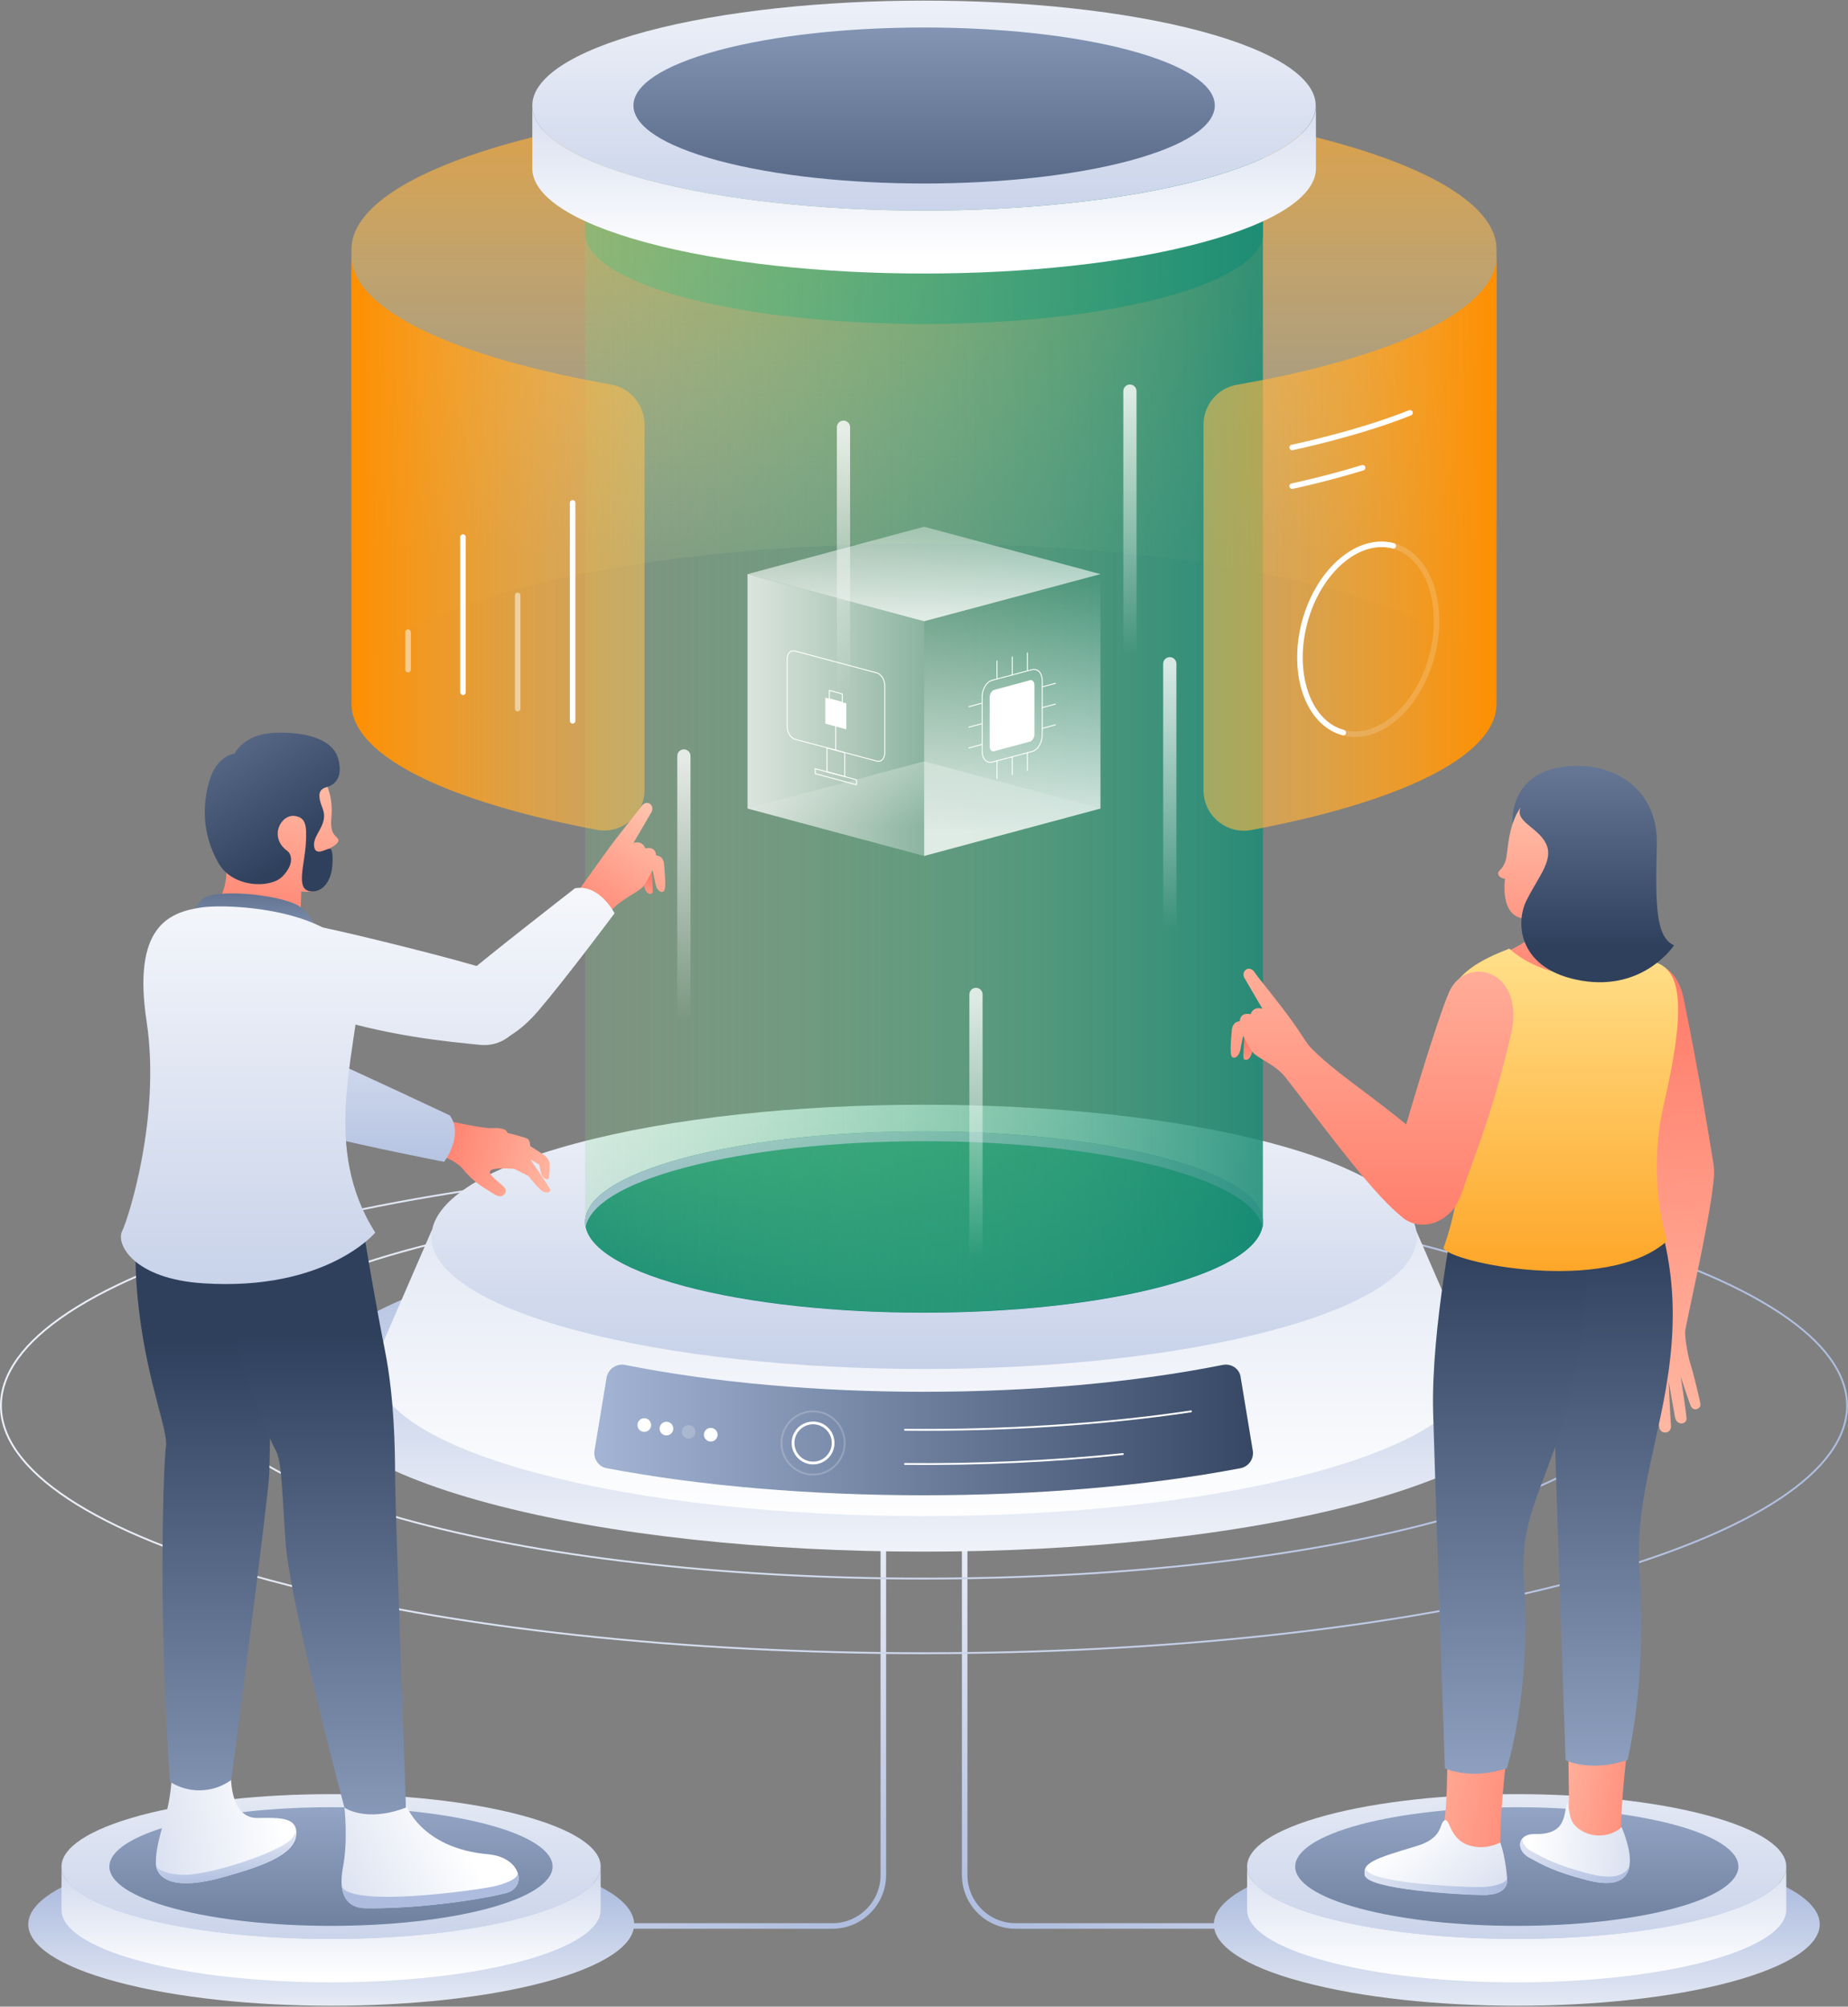 <svg width="2002" height="2173" viewBox="0 0 2002 2173" fill="none" xmlns="http://www.w3.org/2000/svg">
<rect x="0" y="0" width="2002" height="2173" fill="#808080" stroke="none"/>
<path d="M956.944 1635.38V2030.48C956.944 2060.87 932.171 2085.64 901.779 2085.64H622.121" stroke="url(#paint0_linear_113_1522)" stroke-width="6" stroke-miterlimit="10"/>
<path d="M1045.06 1635.38V2030.48C1045.06 2060.87 1069.83 2085.64 1100.22 2085.64H1379.62" stroke="url(#paint1_linear_113_1522)" stroke-width="6" stroke-miterlimit="10"/>
<path d="M1315.01 2083.85C1315.01 2061.38 1346.93 2038.91 1411.04 2021.54C1539.25 1987.06 1747.14 1987.06 1875.35 2021.54C1939.45 2038.65 1971.38 2061.12 1971.38 2083.85C1971.38 2106.33 1939.45 2128.8 1875.35 2146.17C1747.14 2180.65 1539.25 2180.65 1411.04 2146.17C1346.93 2129.06 1315.01 2106.33 1315.01 2083.85Z" fill="url(#paint2_linear_113_1522)"/>
<path d="M1351.02 2021.28C1351.02 2041.2 1379.62 2061.38 1436.58 2076.7C1550.74 2107.35 1735.65 2107.35 1849.55 2076.7C1906.5 2061.38 1935.11 2041.46 1935.11 2021.28V2068.28C1935.11 2088.2 1906.5 2108.37 1849.55 2123.7C1735.39 2154.34 1550.48 2154.34 1436.58 2123.7C1379.62 2108.37 1351.02 2088.45 1351.02 2068.28V2021.28V2021.28Z" fill="url(#paint3_linear_113_1522)"/>
<path d="M1351.02 2021.28C1351.02 2001.36 1379.62 1981.19 1436.58 1965.86C1550.74 1935.21 1735.65 1935.21 1849.55 1965.86C1906.5 1981.19 1935.11 2001.11 1935.11 2021.28C1935.11 2041.2 1906.5 2061.38 1849.55 2076.7C1735.39 2107.35 1550.48 2107.35 1436.58 2076.7C1379.62 2061.38 1351.02 2041.46 1351.02 2021.28Z" fill="url(#paint4_linear_113_1522)"/>
<path d="M1403.12 2021.28C1403.12 2004.94 1426.62 1988.34 1473.35 1975.82C1567.08 1950.79 1719.3 1950.79 1813.03 1975.82C1860.02 1988.34 1883.26 2004.94 1883.26 2021.28C1883.26 2037.63 1859.77 2054.23 1813.03 2066.74C1719.3 2091.77 1567.08 2091.77 1473.35 2066.74C1426.36 2054.23 1403.12 2037.88 1403.12 2021.28Z" fill="url(#paint5_linear_113_1522)"/>
<path d="M30.626 2083.85C30.626 2061.38 62.55 2038.91 126.655 2021.54C254.863 1987.06 462.755 1987.06 590.963 2021.54C655.067 2038.65 686.992 2061.12 686.992 2083.85C686.992 2106.33 655.067 2128.8 590.963 2146.17C462.755 2180.65 254.863 2180.65 126.655 2146.17C62.55 2129.06 30.626 2106.33 30.626 2083.85Z" fill="url(#paint6_linear_113_1522)"/>
<path d="M66.636 2021.28C66.636 2041.2 95.241 2061.38 152.194 2076.7C266.356 2107.35 451.262 2107.35 565.168 2076.7C622.121 2061.38 650.725 2041.46 650.725 2021.28V2068.28C650.725 2088.2 622.121 2108.37 565.168 2123.7C451.006 2154.34 266.1 2154.34 152.194 2123.7C95.241 2108.37 66.636 2088.45 66.636 2068.28V2021.28V2021.28Z" fill="url(#paint7_linear_113_1522)"/>
<path d="M66.636 2021.28C66.636 2001.36 95.241 1981.19 152.194 1965.86C266.356 1935.21 451.262 1935.21 565.168 1965.86C622.121 1981.19 650.725 2001.11 650.725 2021.28C650.725 2041.2 622.121 2061.38 565.168 2076.7C451.006 2107.35 266.1 2107.35 152.194 2076.7C95.241 2061.38 66.636 2041.46 66.636 2021.28Z" fill="url(#paint8_linear_113_1522)"/>
<path d="M118.483 2021.28C118.483 2004.94 141.98 1988.34 188.717 1975.82C282.447 1950.79 434.662 1950.79 528.393 1975.82C575.385 1988.34 598.626 2004.94 598.626 2021.28C598.626 2037.63 575.13 2054.23 528.393 2066.74C434.662 2091.77 282.447 2091.77 188.717 2066.74C141.98 2054.23 118.483 2037.88 118.483 2021.28Z" fill="url(#paint9_linear_113_1522)"/>
<path d="M1667.2 1501.81C1667.2 1547.52 1602.07 1593.24 1472.08 1627.97C1211.83 1697.7 790.172 1697.7 529.924 1627.97C399.928 1593.24 334.802 1547.52 334.802 1501.81C334.802 1456.09 399.928 1410.38 529.924 1375.64C790.172 1305.92 1211.83 1305.92 1472.08 1375.64C1602.07 1410.38 1667.2 1456.09 1667.2 1501.81Z" fill="url(#paint10_linear_113_1522)"/>
<path d="M1782.64 1500.02C1782.64 1553.65 1706.27 1607.29 1553.8 1648.15C1248.61 1729.88 753.65 1729.88 448.452 1648.15C295.726 1607.29 219.618 1553.65 219.618 1500.02C219.618 1446.39 295.981 1392.76 448.452 1351.89C753.65 1270.17 1248.61 1270.17 1553.8 1351.89C1706.27 1392.76 1782.64 1446.39 1782.64 1500.02Z" stroke="url(#paint11_linear_113_1522)" stroke-width="2" stroke-miterlimit="10"/>
<path d="M2001 1522.24C2001 1590.94 1903.44 1659.39 1708.06 1711.74C1317.56 1816.46 684.438 1816.46 293.938 1711.74C98.561 1659.39 1 1590.94 1 1522.24C1 1453.54 98.561 1385.09 293.938 1332.74C684.438 1228.03 1317.56 1228.03 1708.06 1332.74C1903.44 1385.09 2001 1453.79 2001 1522.24Z" stroke="url(#paint12_linear_113_1522)" stroke-width="2" stroke-miterlimit="10"/>
<path d="M1591.09 1463.5C1591.09 1463.24 1591.09 1463.24 1591.09 1463.5L1533.88 1331.97H467.863L410.91 1463.24V1463.5C408.101 1469.63 406.824 1476.01 406.824 1482.4C406.824 1523.26 464.798 1563.87 581.003 1595.03C813.158 1657.34 1189.35 1657.34 1421.51 1595.03C1537.46 1563.87 1595.69 1523.26 1595.69 1482.4C1595.43 1476.01 1593.9 1469.88 1591.09 1463.5Z" fill="url(#paint13_linear_113_1522)"/>
<path d="M1324.71 1478.06C1130.36 1516.88 871.643 1516.88 677.032 1478.06C667.837 1476.27 658.898 1482.4 657.111 1491.85L644.086 1570.77C642.553 1579.7 648.427 1588.39 657.366 1589.92C862.449 1629 1138.79 1629 1343.87 1589.92C1352.81 1588.13 1358.68 1579.7 1357.15 1570.77L1344.12 1491.85C1343.1 1482.4 1334.16 1476.27 1324.71 1478.06Z" fill="url(#paint14_linear_113_1522)"/>
<path d="M980.441 1585.32C1060.38 1586.09 1140.83 1582.51 1216.43 1574.6" stroke="white" stroke-width="2" stroke-miterlimit="10" stroke-linecap="round" stroke-linejoin="round"/>
<path d="M980.441 1548.29C1087.2 1549.31 1194.46 1542.67 1290.24 1528.37" stroke="white" stroke-width="2" stroke-miterlimit="10" stroke-linecap="round" stroke-linejoin="round"/>
<path d="M1534.9 1339.38C1534.9 1375.9 1482.8 1412.68 1378.6 1440.51C1170.2 1496.45 832.056 1496.45 623.653 1440.51C519.452 1412.68 467.351 1375.9 467.351 1339.38C467.351 1302.86 519.452 1266.08 623.653 1238.24C832.056 1182.31 1170.2 1182.31 1378.6 1238.24C1482.8 1266.08 1534.9 1302.86 1534.9 1339.38Z" fill="url(#paint15_linear_113_1522)"/>
<path d="M1368.13 1323.29C1368.13 1348.57 1332.37 1373.6 1260.61 1392.76C1117.33 1431.06 884.667 1431.06 741.39 1392.76C669.624 1373.6 633.869 1348.32 633.869 1323.29C633.869 1298 669.624 1272.97 741.39 1253.82C884.667 1215.51 1117.33 1215.51 1260.61 1253.82C1332.37 1272.97 1368.13 1298 1368.13 1323.29Z" fill="url(#paint16_linear_113_1522)"/>
<path d="M741.39 1264.55C884.667 1226.24 1117.33 1226.24 1260.61 1264.55C1327.27 1282.42 1362.77 1305.41 1367.62 1328.65C1367.87 1326.86 1368.13 1325.08 1368.13 1323.29C1368.13 1298 1332.37 1272.97 1260.61 1253.82C1117.33 1215.51 884.667 1215.51 741.39 1253.82C669.624 1272.97 633.869 1298.26 633.869 1323.29C633.869 1325.08 634.124 1326.86 634.38 1328.65C639.232 1305.15 674.732 1282.17 741.39 1264.55Z" fill="url(#paint17_linear_113_1522)"/>
<path opacity="0.2" d="M880.836 1596.82C899.737 1596.82 915.059 1581.49 915.059 1562.59C915.059 1543.69 899.737 1528.37 880.836 1528.37C861.935 1528.37 846.613 1543.69 846.613 1562.59C846.613 1581.49 861.935 1596.82 880.836 1596.82Z" stroke="white" stroke-width="2" stroke-miterlimit="10" stroke-linecap="round" stroke-linejoin="round"/>
<path d="M880.837 1584.3C892.826 1584.3 902.545 1574.58 902.545 1562.59C902.545 1550.6 892.826 1540.88 880.837 1540.88C868.847 1540.88 859.128 1550.6 859.128 1562.59C859.128 1574.58 868.847 1584.3 880.837 1584.3Z" stroke="white" stroke-width="3" stroke-miterlimit="10" stroke-linecap="round" stroke-linejoin="round"/>
<path d="M697.974 1550.59C702.064 1550.59 705.38 1547.27 705.38 1543.18C705.38 1539.09 702.064 1535.78 697.974 1535.78C693.883 1535.78 690.567 1539.09 690.567 1543.18C690.567 1547.27 693.883 1550.59 697.974 1550.59Z" fill="white"/>
<path d="M721.981 1554.42C726.072 1554.42 729.388 1551.1 729.388 1547.01C729.388 1542.92 726.072 1539.61 721.981 1539.61C717.891 1539.61 714.575 1542.92 714.575 1547.01C714.575 1551.1 717.891 1554.42 721.981 1554.42Z" fill="white"/>
<path opacity="0.2" d="M745.989 1558C750.08 1558 753.395 1554.68 753.395 1550.59C753.395 1546.5 750.08 1543.18 745.989 1543.18C741.899 1543.18 738.583 1546.5 738.583 1550.59C738.583 1554.68 741.899 1558 745.989 1558Z" fill="white"/>
<path d="M769.995 1561.06C774.086 1561.06 777.402 1557.74 777.402 1553.65C777.402 1549.56 774.086 1546.25 769.995 1546.25C765.905 1546.25 762.589 1549.56 762.589 1553.65C762.589 1557.74 765.905 1561.06 769.995 1561.06Z" fill="white"/>
<path d="M1621.23 754.778C1621.23 712.127 1560.7 669.732 1439.64 637.296C1197.27 572.426 804.729 572.426 562.358 637.296C441.301 669.732 380.772 712.382 380.772 754.778V269.783C380.772 227.132 441.301 184.736 562.358 152.301C804.729 87.43 1197.27 87.43 1439.64 152.301C1560.7 184.736 1621.23 227.387 1621.23 269.783V754.778Z" fill="url(#paint18_linear_113_1522)"/>
<path d="M633.869 189.078V1323.03V1328.4H634.38C639.232 1351.64 674.732 1374.62 741.39 1392.5C884.667 1430.81 1117.33 1430.81 1260.61 1392.5C1327.27 1374.62 1362.77 1351.64 1367.62 1328.4H1368.13V189.078H633.869Z" fill="url(#paint19_linear_113_1522)"/>
<path d="M633.869 141.063V252.671V258.034H634.38C639.232 281.275 674.732 304.261 741.39 322.138C884.667 360.448 1117.33 360.448 1260.61 322.138C1327.27 304.261 1362.77 281.275 1367.62 258.034H1368.13V141.063H633.869Z" fill="url(#paint20_linear_113_1522)"/>
<path d="M576.66 114.247C576.66 143.362 618.034 172.477 701.038 194.696C866.789 239.135 1135.47 239.135 1301.22 194.696C1383.96 172.477 1425.59 143.362 1425.59 114.247V182.437C1425.59 211.552 1384.22 240.667 1301.22 262.887C1135.47 307.326 866.789 307.326 701.038 262.887C618.29 240.667 576.66 211.552 576.66 182.437V114.247V114.247Z" fill="url(#paint21_linear_113_1522)"/>
<path d="M576.66 114.247C576.66 85.132 618.034 56.017 701.038 33.797C866.789 -10.386 1135.47 -10.386 1300.96 33.797C1383.71 56.017 1425.34 85.132 1425.34 114.247C1425.34 143.362 1383.96 172.477 1300.96 194.696C1135.21 239.135 866.534 239.135 700.782 194.696C618.034 172.477 576.66 143.362 576.66 114.247Z" fill="url(#paint22_linear_113_1522)"/>
<path d="M686.226 114.247C686.226 92.538 716.873 71.085 778.423 54.484C901.268 21.538 1100.73 21.538 1223.83 54.484C1285.38 71.085 1316.03 92.538 1316.03 114.247C1316.03 135.955 1285.38 157.409 1223.83 174.009C1100.99 206.955 901.524 206.955 778.423 174.009C716.873 157.409 686.226 135.955 686.226 114.247Z" fill="url(#paint23_linear_113_1522)"/>
<path d="M740.88 1122.55C737.049 1122.55 733.729 1119.48 733.729 1115.4V818.627C733.729 814.796 736.794 811.476 740.88 811.476C744.711 811.476 748.031 814.54 748.031 818.627V1115.4C748.031 1119.23 744.711 1122.55 740.88 1122.55Z" fill="url(#paint24_linear_113_1522)"/>
<path d="M1224.09 727.451C1220.26 727.451 1216.94 724.386 1216.94 720.3V423.53C1216.94 419.699 1220 416.379 1224.09 416.379C1227.92 416.379 1231.24 419.444 1231.24 423.53V720.3C1231.24 724.386 1227.92 727.451 1224.09 727.451Z" fill="url(#paint25_linear_113_1522)"/>
<path d="M1267.25 1022.43C1263.42 1022.43 1260.1 1019.37 1260.1 1015.28V718.767C1260.1 714.936 1263.16 711.616 1267.25 711.616C1271.08 711.616 1274.4 714.681 1274.4 718.767V1015.54C1274.15 1019.37 1271.08 1022.43 1267.25 1022.43Z" fill="url(#paint26_linear_113_1522)"/>
<path d="M1057.31 1380.5C1053.48 1380.5 1050.16 1377.43 1050.16 1373.35V1076.83C1050.16 1073 1053.23 1069.68 1057.31 1069.68C1061.15 1069.68 1064.47 1072.75 1064.47 1076.83V1373.6C1064.47 1377.43 1061.4 1380.5 1057.31 1380.5Z" fill="url(#paint27_linear_113_1522)"/>
<path d="M913.783 766.526C909.952 766.526 906.632 763.461 906.632 759.375V462.606C906.632 458.775 909.697 455.455 913.783 455.455C917.614 455.455 920.934 458.519 920.934 462.606V759.375C920.934 763.206 917.869 766.526 913.783 766.526Z" fill="url(#paint28_linear_113_1522)"/>
<path d="M809.837 875.58L1001.13 824.501L1192.16 875.58L1001.13 926.914L809.837 875.58Z" fill="url(#paint29_linear_113_1522)"/>
<path d="M809.837 621.717L1001.13 672.796V926.914L809.837 875.58V621.717Z" fill="url(#paint30_linear_113_1522)"/>
<path d="M1001.13 672.796L1192.16 621.717V875.58L1001.13 926.914V672.796Z" fill="url(#paint31_linear_113_1522)"/>
<path d="M809.837 621.717L1001.13 570.383L1192.16 621.717L1001.13 672.796L809.837 621.717Z" fill="url(#paint32_linear_113_1522)"/>
<path d="M1049.65 765.249L1063.95 761.418" stroke="white" stroke-miterlimit="10" stroke-linecap="round" stroke-linejoin="round"/>
<path d="M1049.65 787.469L1063.95 783.638" stroke="white" stroke-miterlimit="10" stroke-linecap="round" stroke-linejoin="round"/>
<path d="M1070.85 825.267C1066.76 824.245 1063.96 819.648 1063.96 813.263V754.523C1063.96 746.35 1068.81 738.177 1074.94 736.645L1118.1 725.152C1119.63 724.897 1120.91 724.897 1122.19 725.152C1126.27 726.174 1129.08 730.771 1129.08 737.156V795.896C1129.08 804.069 1124.23 812.242 1118.1 813.774L1074.94 825.267C1073.66 825.522 1072.13 825.522 1070.85 825.267Z" stroke="white" stroke-miterlimit="10" stroke-linecap="round" stroke-linejoin="round"/>
<path d="M1049.65 809.943L1063.95 806.112" stroke="white" stroke-miterlimit="10" stroke-linecap="round" stroke-linejoin="round"/>
<path d="M1080.05 735.113V715.703" stroke="white" stroke-miterlimit="10" stroke-linecap="round" stroke-linejoin="round"/>
<path d="M1075.19 813.519C1073.4 813.008 1072.13 810.965 1072.13 808.155V755.033C1072.13 751.458 1074.43 747.882 1076.98 747.116L1115.8 736.645C1116.31 736.389 1117.08 736.389 1117.59 736.645C1119.38 737.156 1120.65 739.199 1120.65 742.008V795.13C1120.65 798.706 1118.35 802.281 1115.8 803.048L1076.98 813.519C1076.47 813.519 1075.96 813.519 1075.19 813.519Z" fill="white"/>
<path d="M1096.65 730.771V711.361" stroke="white" stroke-miterlimit="10" stroke-linecap="round" stroke-linejoin="round"/>
<path d="M1080.05 843.145V823.735" stroke="white" stroke-miterlimit="10" stroke-linecap="round" stroke-linejoin="round"/>
<path d="M1112.99 726.174V707.019" stroke="white" stroke-miterlimit="10" stroke-linecap="round" stroke-linejoin="round"/>
<path d="M1096.65 838.803V819.393" stroke="white" stroke-miterlimit="10" stroke-linecap="round" stroke-linejoin="round"/>
<path d="M1129.08 743.796L1143.38 739.965" stroke="white" stroke-miterlimit="10" stroke-linecap="round" stroke-linejoin="round"/>
<path d="M1112.99 834.461V815.051" stroke="white" stroke-miterlimit="10" stroke-linecap="round" stroke-linejoin="round"/>
<path d="M1129.08 766.271L1143.38 762.44" stroke="white" stroke-miterlimit="10" stroke-linecap="round" stroke-linejoin="round"/>
<path d="M1129.08 788.745L1143.38 784.915" stroke="white" stroke-miterlimit="10" stroke-linecap="round" stroke-linejoin="round"/>
<path d="M858.106 704.976C859.128 704.72 860.15 704.72 861.171 704.976L950.049 728.728C954.646 730.005 958.477 736.134 958.477 742.519V815.051C958.477 819.904 956.178 823.479 953.113 824.245C952.092 824.501 951.07 824.501 950.049 824.245L861.171 800.494C856.574 799.217 852.743 793.087 852.743 786.702V714.17C852.743 709.318 854.786 705.742 858.106 704.976Z" stroke="white" stroke-miterlimit="10" stroke-linecap="round" stroke-linejoin="round"/>
<path d="M894.116 755.544L916.847 761.674V789.767L894.116 783.638V755.544Z" fill="white"/>
<path d="M898.458 747.627L912.505 751.458V760.652L898.458 756.821V747.627Z" stroke="white" stroke-miterlimit="10" stroke-linecap="round" stroke-linejoin="round"/>
<path d="M883.135 832.418L927.83 844.422V849.785L883.135 837.781V832.418Z" stroke="white" stroke-miterlimit="10" stroke-linecap="round" stroke-linejoin="round"/>
<path d="M895.905 809.943L915.059 815.051V840.846L895.905 835.738V809.943Z" stroke="white" stroke-miterlimit="10" stroke-linecap="round" stroke-linejoin="round"/>
<path d="M905.354 812.497V786.702" stroke="white" stroke-miterlimit="10" stroke-linecap="round" stroke-linejoin="round"/>
<path d="M1439.64 394.926C1408.74 403.354 1375.28 410.505 1340.04 416.635C1319.1 420.21 1303.77 438.599 1303.77 460.052V855.659C1303.77 883.242 1328.8 903.929 1355.87 898.821C1385.24 893.202 1413.34 887.073 1439.64 879.922C1560.7 847.487 1621.23 804.836 1621.23 762.44V277.444C1621.23 319.84 1560.7 362.491 1439.64 394.926Z" fill="url(#paint33_linear_113_1522)"/>
<path d="M1399.8 484.57C1399.8 484.57 1470.8 469.757 1527.5 447.027" stroke="white" stroke-width="6" stroke-miterlimit="10" stroke-linecap="round" stroke-linejoin="round"/>
<path d="M1399.8 526.455C1399.8 526.455 1435.3 519.048 1476.16 506.534" stroke="white" stroke-width="6" stroke-miterlimit="10" stroke-linecap="round" stroke-linejoin="round"/>
<g opacity="0.4">
<path opacity="0.4" d="M1551.14 710.703C1566.11 654.844 1547.43 601.305 1509.42 591.12C1471.41 580.936 1428.46 617.962 1413.49 673.821C1398.53 729.68 1417.21 783.218 1455.22 793.403C1493.23 803.588 1536.18 766.561 1551.14 710.703Z" stroke="white" stroke-width="6" stroke-miterlimit="10"/>
</g>
<path d="M1455.22 793.343C1417.17 783.127 1398.52 729.749 1413.34 673.818C1428.4 617.886 1471.31 581.109 1509.36 591.07" stroke="white" stroke-width="6" stroke-miterlimit="10" stroke-linecap="round" stroke-linejoin="round"/>
<path d="M698.229 459.796C698.229 438.599 682.905 420.21 661.963 416.379C626.718 410.25 593.261 402.843 562.358 394.671C441.301 362.235 380.772 319.584 380.772 277.189V762.184C380.772 804.835 441.301 847.231 562.358 879.666C588.664 886.817 616.758 892.947 646.128 898.565C673.2 903.673 698.229 882.986 698.229 855.404V459.796Z" fill="url(#paint34_linear_113_1522)"/>
<path opacity="0.5" d="M442.068 725.152V684.544" stroke="white" stroke-width="6" stroke-miterlimit="10" stroke-linecap="round" stroke-linejoin="round"/>
<path d="M501.575 749.67V581.62" stroke="white" stroke-width="6" stroke-miterlimit="10" stroke-linecap="round" stroke-linejoin="round"/>
<path opacity="0.5" d="M560.826 767.292V644.703" stroke="white" stroke-width="6" stroke-miterlimit="10" stroke-linecap="round" stroke-linejoin="round"/>
<path d="M620.333 780.573V544.588" stroke="white" stroke-width="6" stroke-miterlimit="10" stroke-linecap="round" stroke-linejoin="round"/>
<path d="M1782.13 1270.42C1770.12 1209.13 1748.41 1115.91 1746.11 1083.47C1742.54 1038.27 1811.75 1019.88 1824.01 1081.43C1841.89 1170.31 1849.04 1216.53 1856.19 1259.95C1864.87 1314.86 1792.34 1322.52 1782.13 1270.42Z" fill="url(#paint35_linear_113_1522)"/>
<path d="M1777.53 1442.56C1782.38 1384.07 1781.1 1318.44 1783.15 1277.83C1786.21 1223.68 1861.04 1229.81 1856.45 1277.83C1851.85 1325.84 1825.54 1435.92 1825.54 1442.56C1825.54 1449.2 1827.84 1466.56 1832.18 1480.1C1835.76 1491.59 1841.12 1515.09 1842.14 1520.2C1843.17 1525.31 1834.48 1529.65 1831.42 1521.99C1828.1 1513.3 1820.69 1490.57 1820.69 1490.57C1820.69 1490.57 1826.31 1525.82 1827.08 1536.29C1827.33 1542.42 1816.35 1544.46 1814.56 1534.5C1812.26 1521.47 1807.67 1495.42 1807.67 1495.42C1807.67 1495.42 1809.45 1535.01 1810.22 1543.69C1810.99 1552.89 1798.73 1554.16 1797.45 1545.23C1794.9 1527.35 1791.83 1497.21 1791.83 1497.21C1791.83 1497.21 1791.32 1528.63 1791.32 1539.35C1791.32 1548.04 1780.08 1548.04 1779.32 1539.61C1777.78 1524.28 1776.25 1496.7 1776.25 1491.08C1776.25 1487.25 1763.74 1504.62 1755.31 1508.7C1746.88 1512.79 1739.99 1504.36 1748.92 1493.89C1757.86 1483.42 1762.97 1478.57 1764.76 1466.31C1766.55 1453.54 1777.02 1449.2 1777.53 1442.56Z" fill="url(#paint36_linear_113_1522)"/>
<path d="M1764.76 1878.26C1764.76 1878.26 1753.78 1960.5 1756.59 1998.3C1758.38 2022.56 1749.18 2026.14 1713.43 2024.86C1677.67 2023.58 1644.21 1999.06 1669.5 1996.51C1710.87 1992.17 1696.57 1962.8 1699.63 1865.24L1764.76 1878.26Z" fill="url(#paint37_linear_113_1522)"/>
<path d="M1763.23 1905.84C1763.23 1905.84 1784.43 1820.29 1776.25 1704.08C1772.17 1646.11 1784.17 1602.69 1798.47 1536.03C1818.65 1442.56 1818.9 1367.98 1782.64 1279.87L1677.42 1285.74C1677.42 1285.74 1680.74 1429.79 1683.29 1519.94C1686.1 1619.04 1696.06 1906.1 1696.06 1906.1C1696.06 1906.1 1722.62 1919.64 1763.23 1905.84Z" fill="url(#paint38_linear_113_1522)"/>
<path d="M1702.7 1971.48C1709.6 1986.29 1737.18 1995.49 1756.84 1978.63C1773.44 2019.24 1769.87 2049.12 1718.79 2035.84C1683.8 2026.65 1672.31 2020.01 1656.73 2011.58C1642.17 2003.66 1643.19 1985.53 1663.11 1986.04C1696.57 1986.8 1693.76 1965.61 1697.34 1954.11C1699.12 1948.5 1699.12 1963.56 1702.7 1971.48Z" fill="url(#paint39_linear_113_1522)"/>
<path d="M1721.09 2028.94C1686.1 2019.75 1674.61 2013.11 1659.03 2004.68C1652.64 2001.36 1649.32 1996 1649.07 1991.15C1644.47 1997.02 1647.02 2006.47 1656.73 2011.58C1672.31 2020.01 1684.06 2026.65 1718.79 2035.84C1748.93 2043.76 1762.46 2036.61 1765.27 2021.03C1759.91 2031.5 1746.37 2035.58 1721.09 2028.94Z" fill="url(#paint40_linear_113_1522)"/>
<path d="M1634 1887.2C1634 1887.2 1623.02 1969.44 1625.83 2007.24C1627.61 2031.5 1618.42 2035.07 1582.66 2033.8C1546.91 2032.52 1505.79 2031.24 1495.32 2024.86C1484.85 2018.22 1505.28 2009.28 1530.56 2006.73C1571.94 2002.38 1565.81 1971.74 1568.87 1874.18L1634 1887.2Z" fill="url(#paint41_linear_113_1522)"/>
<path d="M1632.47 1914.78C1632.47 1914.78 1659.28 1830.25 1651.11 1714.04C1647.02 1656.07 1661.58 1631.55 1683.8 1569.49C1708.57 1500.28 1733.86 1379.99 1706.27 1285.74L1577.04 1307.71C1577.04 1307.71 1550.23 1438.47 1552.53 1528.63C1555.34 1627.72 1565.3 1914.78 1565.3 1914.78C1565.3 1914.78 1592.11 1928.32 1632.47 1914.78Z" fill="url(#paint42_linear_113_1522)"/>
<path d="M1632.72 2034.82C1632.72 2034.82 1631.44 2012.34 1625.31 1995.23C1625.31 1995.23 1608.97 2004.43 1590.58 1998.04C1569.38 1990.64 1570.92 1967.39 1564.53 1971.48C1558.91 1975.06 1563.76 1990.64 1533.88 1999.32C1487.15 2013.11 1476.16 2017.71 1478.46 2030.48C1481.27 2045.8 1583.17 2051.93 1606.93 2051.93C1631.19 2052.19 1633.23 2040.44 1632.72 2034.82Z" fill="url(#paint43_linear_113_1522)"/>
<path d="M1479.48 2022.82C1479.48 2023.07 1479.48 2023.33 1479.48 2023.58C1482.29 2038.91 1578.83 2043.5 1602.84 2043.5C1619.19 2043.5 1630.68 2039.42 1632.72 2034.31C1632.72 2034.56 1632.72 2034.82 1632.72 2034.82C1632.98 2040.18 1630.93 2052.19 1607.18 2052.19C1583.17 2052.19 1481.27 2046.06 1478.72 2030.73C1478.21 2027.67 1478.21 2025.11 1479.48 2022.82Z" fill="url(#paint44_linear_113_1522)"/>
<path d="M1624.8 1033.67C1624.8 1033.67 1652.64 1023.2 1660.56 1011.71C1672.31 994.594 1672.56 971.098 1672.56 971.098H1736.16C1736.16 971.098 1740.24 1026.52 1773.44 1034.95C1773.44 1034.95 1785.19 1080.92 1708.06 1076.83C1634.51 1073 1624.8 1033.67 1624.8 1033.67Z" fill="url(#paint45_linear_113_1522)"/>
<path d="M1563.77 1351.38C1569.38 1366.96 1740.24 1402.72 1806.14 1343.72C1806.14 1343.72 1783.4 1278.08 1802.56 1195.59C1825.03 1098.03 1822.99 1054.36 1796.17 1043.12C1788 1039.8 1769.61 1032.65 1769.61 1032.65C1777.02 1061 1685.08 1071.98 1635.02 1027.28C1607.18 1038.27 1571.43 1054.1 1568.11 1089.35C1563.51 1139.66 1547.93 1149.11 1553.04 1171.58C1559.68 1201.72 1579.85 1201.72 1580.11 1267.61C1580.37 1308.47 1563.77 1351.38 1563.77 1351.38Z" fill="url(#paint46_linear_113_1522)"/>
<path d="M1760.42 932.022C1762.46 851.828 1698.1 842.634 1665.67 857.958C1633.23 873.281 1634.25 920.019 1631.44 930.745C1628.63 941.216 1623.02 942.493 1623.02 945.558C1623.02 950.921 1630.42 951.688 1630.42 951.688C1630.42 951.688 1625.31 985.144 1644.47 993.062C1665.92 1001.49 1758.38 1012.22 1760.42 932.022Z" fill="url(#paint47_linear_113_1522)"/>
<path d="M1638.59 891.67C1638.59 891.67 1634.25 842.634 1686.1 831.652C1737.94 820.67 1796.68 847.742 1794.9 915.166C1793.11 982.591 1794.13 1014.77 1813.54 1023.71C1813.54 1023.71 1781.11 1073.26 1713.68 1062.02C1646 1050.78 1640.38 1000.72 1654.17 974.163C1667.71 947.601 1683.54 930.745 1674.61 913.123C1665.67 895.501 1640.13 889.371 1647.53 874.048C1647.53 873.792 1642.43 880.688 1638.59 891.67Z" fill="url(#paint48_linear_113_1522)"/>
<path d="M1509.11 1268.12C1525.45 1207.85 1556.87 1104.67 1569.64 1074.79C1587.52 1033.16 1653.41 1049.5 1636.81 1120.5C1616.63 1207.08 1597.99 1249.22 1583.94 1290.85C1565.04 1347.55 1491.23 1333.25 1509.11 1268.12Z" fill="url(#paint49_linear_113_1522)"/>
<path d="M1361.23 1115.14C1361.23 1115.14 1357.66 1138.38 1354.85 1143.74C1352.04 1149.11 1347.95 1148.09 1347.19 1146.3C1346.42 1144.51 1348.47 1113.1 1348.47 1113.1L1361.23 1115.14Z" fill="url(#paint50_linear_113_1522)"/>
<path d="M1392.65 1166.73C1380.9 1151.92 1361.75 1146.04 1356.64 1138.89C1351.53 1131.74 1346.93 1121.78 1346.93 1121.78C1346.93 1121.78 1344.89 1129.19 1343.87 1136.34C1342.59 1143.23 1337.99 1147.06 1334.93 1144.77C1331.86 1142.47 1333.65 1126.12 1334.42 1115.91C1335.19 1105.69 1343.1 1105.95 1343.1 1105.95C1343.61 1095.22 1354.85 1098.28 1354.85 1098.28C1358.17 1088.83 1367.62 1092.41 1367.62 1092.41C1367.62 1092.41 1353.06 1067.38 1348.21 1059.21C1343.87 1051.8 1353.32 1043.89 1359.45 1053.33C1362.51 1058.19 1383.71 1083.47 1399.54 1105.44C1413.08 1124.33 1414.61 1129.19 1421.25 1135.83C1453.18 1168.01 1501.96 1195.33 1560.95 1250.5C1614.59 1300.81 1550.99 1342.95 1517.28 1316.39C1485.1 1291.36 1422.79 1205.04 1392.65 1166.73Z" fill="url(#paint51_linear_113_1522)"/>
<path d="M233.666 981.569C233.666 981.569 247.201 962.67 245.158 938.152C243.881 923.083 229.324 876.601 248.989 840.335C268.91 803.814 329.439 813.774 342.975 831.396C356.511 849.019 360.597 866.13 359.065 884.774C357.277 903.418 363.151 903.929 366.216 908.526C369.025 913.123 357.277 918.486 357.277 918.486C357.277 918.486 357.021 955.519 341.698 963.436C334.036 967.267 326.374 965.224 326.374 965.224L325.352 996.126L233.666 981.569Z" fill="url(#paint52_linear_113_1522)"/>
<path d="M236.985 935.087C217.575 901.63 220.129 868.94 226.514 846.465C234.687 817.861 254.097 816.073 254.097 816.073C254.097 816.073 263.291 795.386 296.492 793.598C326.118 792.066 360.341 798.451 366.471 821.947C371.834 842.123 362.384 849.785 354.722 852.084C347.827 854.127 342.208 857.191 349.359 875.069C356.51 892.691 339.143 903.163 340.165 915.677C341.187 928.191 353.19 918.997 357.276 918.997C361.618 918.997 360.597 938.152 358.809 945.303C355.233 958.839 346.55 967.011 335.057 964.968C320.755 962.159 329.694 937.13 331.226 914.911C332.758 892.691 330.715 885.796 320.244 883.753C304.41 880.688 290.618 906.483 311.305 921.551C315.392 924.36 319.733 935.342 305.687 949.389C292.406 962.414 252.054 961.137 236.985 935.087Z" fill="url(#paint53_linear_113_1522)"/>
<path d="M359.32 1152.17C339.654 1128.42 276.827 1045.16 246.435 1014.26C205.316 972.63 139.68 1030.09 174.669 1070.96C230.856 1136.59 280.403 1186.91 303.388 1207.34C337.356 1237.47 394.053 1194.06 359.32 1152.17Z" fill="url(#paint54_linear_113_1522)"/>
<path d="M480.122 1212.7C480.122 1212.7 522.773 1222.15 531.712 1221.64C540.65 1221.13 548.568 1221.9 549.589 1226.75C549.589 1226.75 569.255 1231.6 571.809 1233.39C574.363 1235.18 574.363 1241.05 574.363 1241.05C574.363 1241.05 586.366 1248.71 589.686 1251.01C593.006 1253.56 595.56 1257.65 595.56 1260.46C595.56 1263.27 595.305 1275.78 594.028 1276.81C592.751 1277.83 588.154 1276.04 586.622 1271.7C585.089 1267.36 584.323 1261.23 584.323 1261.23L574.618 1255.61C574.618 1255.61 595.816 1286.51 596.327 1288.55C596.837 1290.6 591.73 1293.66 586.111 1288.81C580.492 1283.96 572.575 1273.49 572.575 1273.49L557.251 1265.82C557.251 1265.82 539.629 1264.04 532.989 1266.59C526.348 1269.4 535.798 1276.3 540.395 1280.38C545.248 1284.47 550.355 1288.04 546.78 1292.64C542.183 1298.77 536.309 1293.66 528.392 1288.81C520.474 1283.96 510.514 1277.32 502.086 1266.59C493.658 1255.86 475.014 1250.76 475.014 1250.76L480.122 1212.7Z" fill="url(#paint55_linear_113_1522)"/>
<path d="M487.273 1207.85C487.273 1207.85 381.029 1157.79 353.701 1146.3C326.629 1134.81 297.77 1150.9 292.151 1174.14C286.532 1197.38 305.942 1218.32 350.381 1229.81C394.82 1241.31 481.144 1258.16 481.144 1258.16C481.144 1258.16 502.852 1229.56 487.273 1207.85Z" fill="url(#paint56_linear_113_1522)"/>
<path d="M186.417 1914.78C186.417 1914.78 186.672 1940.83 179.521 1965.35C172.37 1990.12 169.05 2002.64 168.795 2016.17C168.284 2029.71 180.032 2049.89 241.582 2032.78C282.956 2021.28 317.946 2009.02 320.755 1988.08C323.564 1967.14 302.366 1968.42 278.87 1968.67C247.201 1968.93 250.266 1919.12 250.266 1919.12L186.417 1914.78Z" fill="url(#paint57_linear_113_1522)"/>
<path d="M320.499 1988.08C320.755 1986.04 320.755 1984.25 320.755 1982.72C319.733 1985.53 318.201 1988.34 315.391 1991.66C306.197 2002.64 248.223 2024.35 210.169 2029.46C190.503 2032.01 177.478 2027.67 169.561 2022.56C173.136 2034.82 189.482 2047.33 241.582 2032.78C282.701 2021.28 317.69 2009.02 320.499 1988.08Z" fill="url(#paint58_linear_113_1522)"/>
<path d="M149.895 1319.2C149.895 1319.2 142.488 1352.15 150.661 1419.83C160.366 1500.02 182.33 1549.06 179.776 1566.42C177.222 1584.05 173.902 1693.36 177.988 1807.01C181.308 1898.69 184.373 1929.6 184.373 1929.6C204.039 1942.11 229.578 1941.85 248.988 1928.57L250.521 1927.55C250.521 1927.55 290.618 1623.38 291.639 1596.31C292.661 1569.23 296.747 1315.88 296.747 1315.88L149.895 1319.2Z" fill="url(#paint59_linear_113_1522)"/>
<path d="M373.111 1957.18C373.111 1957.18 377.197 1992.17 371.578 2021.79C365.194 2055 378.729 2065.72 394.819 2066.23C444.366 2067.25 510.769 2059.08 548.056 2049.89C571.042 2044.27 565.423 2011.32 528.902 2008C455.093 2001.36 439.514 1953.6 439.514 1953.6L373.111 1957.18Z" fill="url(#paint60_linear_113_1522)"/>
<path d="M219.618 1311.28L391.755 1320.73C391.755 1320.73 405.291 1403.99 417.039 1462.48C426.999 1512.79 428.021 1567.45 428.021 1599.11C428.021 1630.78 439.769 1957.43 439.769 1957.43C396.096 1974.03 373.111 1957.43 373.111 1957.43C373.111 1957.43 313.604 1734.22 309.262 1668.84C304.92 1603.46 304.92 1580.98 298.025 1569.23C285.766 1548.29 235.197 1409.87 219.618 1311.28Z" fill="url(#paint61_linear_113_1522)"/>
<path d="M370.301 2042.74C380.517 2066.23 520.218 2046.57 537.33 2042.23C545.247 2040.18 562.614 2034.82 560.571 2027.67C564.146 2037.12 559.805 2047.08 548.056 2050.14C511.024 2059.34 444.366 2067.25 394.819 2066.49C382.816 2065.98 372.344 2059.85 370.301 2042.74Z" fill="url(#paint62_linear_113_1522)"/>
<path d="M202.251 999.957C202.251 999.957 212.722 976.972 221.661 972.119C240.305 962.159 304.665 969.565 323.309 980.803C341.952 992.04 347.827 1021.41 347.827 1021.41L202.251 999.957Z" fill="url(#paint63_linear_113_1522)"/>
<path d="M406.567 1334.78C406.567 1334.78 353.445 1398.37 220.129 1389.69C144.532 1384.84 125.377 1347.04 132.273 1333.25C139.169 1319.46 174.413 1208.87 158.834 1106.2C143.255 1003.53 182.841 988.209 217.064 982.846C251.287 977.483 395.585 985.911 390.222 1065.59C384.859 1144.77 348.593 1243.86 406.567 1334.78Z" fill="url(#paint64_linear_113_1522)"/>
<path d="M530.69 1050.53C501.575 1040.57 388.179 1012.22 345.784 1003.53C303.388 994.849 256.14 1068.66 337.867 1095.73C419.848 1123.06 489.316 1128.17 519.963 1131.49C565.424 1136.08 593.517 1071.98 530.69 1050.53Z" fill="url(#paint65_linear_113_1522)"/>
<path d="M692.866 935.342C692.866 935.342 696.442 958.583 699.251 963.947C702.06 969.31 706.147 968.288 706.913 966.501C707.679 964.713 705.636 933.299 705.636 933.299L692.866 935.342Z" fill="url(#paint66_linear_113_1522)"/>
<path d="M623.143 969.31C623.143 969.31 640.766 944.792 654.301 925.893C669.881 903.929 691.078 878.645 694.399 873.792C700.528 864.343 709.978 872.26 705.636 879.666C700.783 888.094 686.226 912.868 686.226 912.868C686.226 912.868 695.676 909.292 698.996 918.742C698.996 918.742 710.233 915.422 710.744 926.404C710.744 926.404 718.916 926.148 719.427 936.364C720.193 946.58 721.981 962.925 718.917 965.224C715.852 967.522 711.255 963.691 709.978 956.796C708.701 949.9 706.913 942.238 706.913 942.238C706.913 942.238 702.316 951.943 697.208 959.35C692.1 966.501 673.201 972.63 661.197 987.188L623.143 969.31Z" fill="url(#paint67_linear_113_1522)"/>
<path d="M622.888 961.903C622.888 961.903 526.604 1036.73 504.384 1056.14C482.165 1075.55 485.74 1108.5 504.129 1123.57C522.517 1138.64 553.42 1129.44 583.301 1094.45C613.183 1059.46 665.794 988.975 665.794 988.975C665.794 988.975 649.449 957.051 622.888 961.903Z" fill="url(#paint68_linear_113_1522)"/>
<defs>
<linearGradient id="paint0_linear_113_1522" x1="733.566" y1="1735.65" x2="902.509" y2="2099.42" gradientUnits="userSpaceOnUse">
<stop stop-color="#ECF0F8"/>
<stop offset="1" stop-color="#AEBDDF"/>
</linearGradient>
<linearGradient id="paint1_linear_113_1522" x1="1268.46" y1="1735.65" x2="1099.51" y2="2099.42" gradientUnits="userSpaceOnUse">
<stop stop-color="#ECF0F8"/>
<stop offset="1" stop-color="#AEBDDF"/>
</linearGradient>
<linearGradient id="paint2_linear_113_1522" x1="1643.23" y1="2239.63" x2="1643.23" y2="2042.2" gradientUnits="userSpaceOnUse">
<stop stop-color="white"/>
<stop offset="1" stop-color="#AEBDDF"/>
</linearGradient>
<linearGradient id="paint3_linear_113_1522" x1="1643.23" y1="2143.43" x2="1643.23" y2="1879.58" gradientUnits="userSpaceOnUse">
<stop stop-color="white"/>
<stop offset="1" stop-color="#AEBDDF"/>
</linearGradient>
<linearGradient id="paint4_linear_113_1522" x1="1643.23" y1="1768.66" x2="1643.23" y2="2275.49" gradientUnits="userSpaceOnUse">
<stop stop-color="white"/>
<stop offset="1" stop-color="#AEBDDF"/>
</linearGradient>
<linearGradient id="paint5_linear_113_1522" x1="1643.23" y1="1865.6" x2="1643.23" y2="2325.47" gradientUnits="userSpaceOnUse">
<stop stop-color="#ACBDDE"/>
<stop offset="1" stop-color="#2E405C"/>
</linearGradient>
<linearGradient id="paint6_linear_113_1522" x1="358.79" y1="2232.97" x2="358.79" y2="2043.75" gradientUnits="userSpaceOnUse">
<stop stop-color="white"/>
<stop offset="1" stop-color="#AEBDDF"/>
</linearGradient>
<linearGradient id="paint7_linear_113_1522" x1="358.789" y1="2141.43" x2="358.789" y2="1938.92" gradientUnits="userSpaceOnUse">
<stop stop-color="white"/>
<stop offset="1" stop-color="#AEBDDF"/>
</linearGradient>
<linearGradient id="paint8_linear_113_1522" x1="358.789" y1="1768.66" x2="358.789" y2="2275.49" gradientUnits="userSpaceOnUse">
<stop stop-color="white"/>
<stop offset="1" stop-color="#AEBDDF"/>
</linearGradient>
<linearGradient id="paint9_linear_113_1522" x1="358.791" y1="1865.6" x2="358.791" y2="2325.47" gradientUnits="userSpaceOnUse">
<stop stop-color="#ACBDDE"/>
<stop offset="1" stop-color="#2E405C"/>
</linearGradient>
<linearGradient id="paint10_linear_113_1522" x1="1001.01" y1="1760.37" x2="1001.01" y2="1347.23" gradientUnits="userSpaceOnUse">
<stop stop-color="white"/>
<stop offset="1" stop-color="#AEBDDF"/>
</linearGradient>
<linearGradient id="paint11_linear_113_1522" x1="216.821" y1="1500.04" x2="1785.2" y2="1500.04" gradientUnits="userSpaceOnUse">
<stop stop-color="#ECF0F8"/>
<stop offset="1" stop-color="#AEBDDF"/>
</linearGradient>
<linearGradient id="paint12_linear_113_1522" x1="-1.554" y1="1522.27" x2="2003.58" y2="1522.27" gradientUnits="userSpaceOnUse">
<stop stop-color="#ECF0F8"/>
<stop offset="1" stop-color="#AEBDDF"/>
</linearGradient>
<linearGradient id="paint13_linear_113_1522" x1="1001.01" y1="1653.73" x2="1001.01" y2="709.107" gradientUnits="userSpaceOnUse">
<stop stop-color="white"/>
<stop offset="1" stop-color="#AEBDDF"/>
</linearGradient>
<linearGradient id="paint14_linear_113_1522" x1="587.271" y1="1548.46" x2="1405.76" y2="1548.46" gradientUnits="userSpaceOnUse">
<stop stop-color="#ACBDDE"/>
<stop offset="1" stop-color="#2E405C"/>
</linearGradient>
<linearGradient id="paint15_linear_113_1522" x1="1001.01" y1="1075.88" x2="1001.01" y2="1658.61" gradientUnits="userSpaceOnUse">
<stop stop-color="white"/>
<stop offset="1" stop-color="#AEBDDF"/>
</linearGradient>
<linearGradient id="paint16_linear_113_1522" x1="1001.01" y1="800.27" x2="1001.01" y2="1408.89" gradientUnits="userSpaceOnUse">
<stop stop-color="#79D985"/>
<stop offset="1" stop-color="#027A71"/>
</linearGradient>
<linearGradient id="paint17_linear_113_1522" x1="1001.01" y1="1079.51" x2="1001.01" y2="1267.06" gradientUnits="userSpaceOnUse">
<stop stop-color="white"/>
<stop offset="1" stop-color="#AEBDDF"/>
</linearGradient>
<linearGradient id="paint18_linear_113_1522" x1="1001.01" y1="599.396" x2="1001.01" y2="-82.292" gradientUnits="userSpaceOnUse">
<stop stop-color="#FFEFA4" stop-opacity="0.1"/>
<stop offset="1" stop-color="#FE8F01"/>
</linearGradient>
<linearGradient id="paint19_linear_113_1522" x1="630.021" y1="805.405" x2="1537.35" y2="805.405" gradientUnits="userSpaceOnUse">
<stop stop-color="#79D985" stop-opacity="0.2"/>
<stop offset="1" stop-color="#027A71"/>
</linearGradient>
<linearGradient id="paint20_linear_113_1522" x1="278.242" y1="245.963" x2="1631.1" y2="245.963" gradientUnits="userSpaceOnUse">
<stop stop-color="#79D985" stop-opacity="0.2"/>
<stop offset="1" stop-color="#027A71"/>
</linearGradient>
<linearGradient id="paint21_linear_113_1522" x1="1001.01" y1="278.597" x2="1001.01" y2="-49.691" gradientUnits="userSpaceOnUse">
<stop stop-color="white"/>
<stop offset="1" stop-color="#AEBDDF"/>
</linearGradient>
<linearGradient id="paint22_linear_113_1522" x1="1001.01" y1="-111.158" x2="1001.01" y2="404.707" gradientUnits="userSpaceOnUse">
<stop stop-color="white"/>
<stop offset="1" stop-color="#AEBDDF"/>
</linearGradient>
<linearGradient id="paint23_linear_113_1522" x1="1001.01" y1="-133.145" x2="1001.01" y2="367.325" gradientUnits="userSpaceOnUse">
<stop stop-color="#ACBDDE"/>
<stop offset="1" stop-color="#2E405C"/>
</linearGradient>
<linearGradient id="paint24_linear_113_1522" x1="740.891" y1="821.309" x2="740.891" y2="1105.16" gradientUnits="userSpaceOnUse">
<stop stop-color="white" stop-opacity="0.8"/>
<stop offset="1" stop-color="white" stop-opacity="0"/>
</linearGradient>
<linearGradient id="paint25_linear_113_1522" x1="1224.06" y1="426.256" x2="1224.06" y2="710.103" gradientUnits="userSpaceOnUse">
<stop stop-color="white" stop-opacity="0.8"/>
<stop offset="1" stop-color="white" stop-opacity="0"/>
</linearGradient>
<linearGradient id="paint26_linear_113_1522" x1="1267.14" y1="721.309" x2="1267.14" y2="1005.16" gradientUnits="userSpaceOnUse">
<stop stop-color="white" stop-opacity="0.8"/>
<stop offset="1" stop-color="white" stop-opacity="0"/>
</linearGradient>
<linearGradient id="paint27_linear_113_1522" x1="1057.41" y1="1079.36" x2="1057.41" y2="1363.21" gradientUnits="userSpaceOnUse">
<stop stop-color="white" stop-opacity="0.8"/>
<stop offset="1" stop-color="white" stop-opacity="0"/>
</linearGradient>
<linearGradient id="paint28_linear_113_1522" x1="913.836" y1="465.295" x2="913.836" y2="749.142" gradientUnits="userSpaceOnUse">
<stop stop-color="white" stop-opacity="0.8"/>
<stop offset="1" stop-color="white" stop-opacity="0"/>
</linearGradient>
<linearGradient id="paint29_linear_113_1522" x1="1001.01" y1="704.11" x2="1001.01" y2="894.824" gradientUnits="userSpaceOnUse">
<stop stop-color="white" stop-opacity="0.8"/>
<stop offset="1" stop-color="white" stop-opacity="0"/>
</linearGradient>
<linearGradient id="paint30_linear_113_1522" x1="787.256" y1="774.222" x2="1101.95" y2="774.222" gradientUnits="userSpaceOnUse">
<stop stop-color="white" stop-opacity="0.8"/>
<stop offset="1" stop-color="white" stop-opacity="0"/>
</linearGradient>
<linearGradient id="paint31_linear_113_1522" x1="1096.54" y1="900.873" x2="1096.54" y2="624.118" gradientUnits="userSpaceOnUse">
<stop stop-color="white" stop-opacity="0.8"/>
<stop offset="1" stop-color="white" stop-opacity="0"/>
</linearGradient>
<linearGradient id="paint32_linear_113_1522" x1="1001.01" y1="667.686" x2="1001.01" y2="488.531" gradientUnits="userSpaceOnUse">
<stop stop-color="white" stop-opacity="0.8"/>
<stop offset="1" stop-color="white" stop-opacity="0"/>
</linearGradient>
<linearGradient id="paint33_linear_113_1522" x1="995.792" y1="588.462" x2="1620.62" y2="588.462" gradientUnits="userSpaceOnUse">
<stop stop-color="#FFEFA4" stop-opacity="0.1"/>
<stop offset="1" stop-color="#FE8F01"/>
</linearGradient>
<linearGradient id="paint34_linear_113_1522" x1="1001.79" y1="588.461" x2="381.149" y2="588.461" gradientUnits="userSpaceOnUse">
<stop stop-color="#FFEFA4" stop-opacity="0.1"/>
<stop offset="1" stop-color="#FE8F01"/>
</linearGradient>
<linearGradient id="paint35_linear_113_1522" x1="1845.6" y1="1764.82" x2="1782.9" y2="928.823" gradientUnits="userSpaceOnUse">
<stop stop-color="#FFD2BB"/>
<stop offset="1" stop-color="#FF6B5A"/>
</linearGradient>
<linearGradient id="paint36_linear_113_1522" x1="1828.96" y1="1764.51" x2="1766.04" y2="925.662" gradientUnits="userSpaceOnUse">
<stop stop-color="#FFD2BB"/>
<stop offset="1" stop-color="#FF6B5A"/>
</linearGradient>
<linearGradient id="paint37_linear_113_1522" x1="1612" y1="1928.06" x2="1848.81" y2="1971.44" gradientUnits="userSpaceOnUse">
<stop stop-color="#FFD2BB"/>
<stop offset="1" stop-color="#FF6B5A"/>
</linearGradient>
<linearGradient id="paint38_linear_113_1522" x1="1744.73" y1="2091.19" x2="1744.73" y2="1342.03" gradientUnits="userSpaceOnUse">
<stop stop-color="#ACBDDE"/>
<stop offset="1" stop-color="#2E405C"/>
</linearGradient>
<linearGradient id="paint39_linear_113_1522" x1="1657.24" y1="1989.43" x2="1901.02" y2="2015.72" gradientUnits="userSpaceOnUse">
<stop stop-color="white"/>
<stop offset="1" stop-color="#AEBDDF"/>
</linearGradient>
<linearGradient id="paint40_linear_113_1522" x1="1614.8" y1="1917.51" x2="1746.72" y2="2053.92" gradientUnits="userSpaceOnUse">
<stop stop-color="white"/>
<stop offset="1" stop-color="#AEBDDF"/>
</linearGradient>
<linearGradient id="paint41_linear_113_1522" x1="1424.69" y1="1930.36" x2="1747.67" y2="1989.53" gradientUnits="userSpaceOnUse">
<stop stop-color="#FFD2BB"/>
<stop offset="1" stop-color="#FF6B5A"/>
</linearGradient>
<linearGradient id="paint42_linear_113_1522" x1="1635.29" y1="2100.86" x2="1635.29" y2="1348.15" gradientUnits="userSpaceOnUse">
<stop stop-color="#ACBDDE"/>
<stop offset="1" stop-color="#2E405C"/>
</linearGradient>
<linearGradient id="paint43_linear_113_1522" x1="1525.25" y1="1981.64" x2="1683.15" y2="2169.52" gradientUnits="userSpaceOnUse">
<stop stop-color="white"/>
<stop offset="1" stop-color="#AEBDDF"/>
</linearGradient>
<linearGradient id="paint44_linear_113_1522" x1="1378.22" y1="2037.52" x2="1623.31" y2="2037.52" gradientUnits="userSpaceOnUse">
<stop stop-color="white"/>
<stop offset="1" stop-color="#AEBDDF"/>
</linearGradient>
<linearGradient id="paint45_linear_113_1522" x1="1712.86" y1="793.525" x2="1692.87" y2="1154.63" gradientUnits="userSpaceOnUse">
<stop stop-color="#FFD2BB"/>
<stop offset="1" stop-color="#FF6B5A"/>
</linearGradient>
<linearGradient id="paint46_linear_113_1522" x1="1685.04" y1="934.407" x2="1685.04" y2="1518.1" gradientUnits="userSpaceOnUse">
<stop stop-color="#FFEFA4"/>
<stop offset="1" stop-color="#FE8F01"/>
</linearGradient>
<linearGradient id="paint47_linear_113_1522" x1="1696.5" y1="804.223" x2="1684.14" y2="1146.79" gradientUnits="userSpaceOnUse">
<stop stop-color="#FFD2BB"/>
<stop offset="1" stop-color="#FF6B5A"/>
</linearGradient>
<linearGradient id="paint48_linear_113_1522" x1="1726.08" y1="583.628" x2="1726.08" y2="1025.44" gradientUnits="userSpaceOnUse">
<stop stop-color="#ACBDDE"/>
<stop offset="1" stop-color="#2E405C"/>
</linearGradient>
<linearGradient id="paint49_linear_113_1522" x1="1572.92" y1="830.472" x2="1572.92" y2="1442.21" gradientUnits="userSpaceOnUse">
<stop stop-color="#FFD2BB"/>
<stop offset="1" stop-color="#FF6B5A"/>
</linearGradient>
<linearGradient id="paint50_linear_113_1522" x1="1356.88" y1="1196.64" x2="1353.38" y2="1115.69" gradientUnits="userSpaceOnUse">
<stop stop-color="#FFD2BB"/>
<stop offset="1" stop-color="#FF6B5A"/>
</linearGradient>
<linearGradient id="paint51_linear_113_1522" x1="1457.52" y1="830.472" x2="1457.52" y2="1442.21" gradientUnits="userSpaceOnUse">
<stop stop-color="#FFD2BB"/>
<stop offset="1" stop-color="#FF6B5A"/>
</linearGradient>
<linearGradient id="paint52_linear_113_1522" x1="327.983" y1="775.542" x2="263.833" y2="1069.99" gradientUnits="userSpaceOnUse">
<stop stop-color="#FFD2BB"/>
<stop offset="1" stop-color="#FF6B5A"/>
</linearGradient>
<linearGradient id="paint53_linear_113_1522" x1="88.151" y1="551.895" x2="330.541" y2="920.988" gradientUnits="userSpaceOnUse">
<stop stop-color="#ACBDDE"/>
<stop offset="1" stop-color="#2E405C"/>
</linearGradient>
<linearGradient id="paint54_linear_113_1522" x1="583.39" y1="988.174" x2="217.619" y2="1129.09" gradientUnits="userSpaceOnUse">
<stop stop-color="white"/>
<stop offset="1" stop-color="#AEBDDF"/>
</linearGradient>
<linearGradient id="paint55_linear_113_1522" x1="663.113" y1="1290.74" x2="425.928" y2="1228.11" gradientUnits="userSpaceOnUse">
<stop stop-color="#FFD2BB"/>
<stop offset="1" stop-color="#FF6B5A"/>
</linearGradient>
<linearGradient id="paint56_linear_113_1522" x1="392.16" y1="945.4" x2="392.16" y2="1290.18" gradientUnits="userSpaceOnUse">
<stop stop-color="white"/>
<stop offset="1" stop-color="#AEBDDF"/>
</linearGradient>
<linearGradient id="paint57_linear_113_1522" x1="302.707" y1="1955.5" x2="-9.098" y2="2020.79" gradientUnits="userSpaceOnUse">
<stop stop-color="white"/>
<stop offset="1" stop-color="#AEBDDF"/>
</linearGradient>
<linearGradient id="paint58_linear_113_1522" x1="243.473" y1="1959" x2="246.64" y2="2042.13" gradientUnits="userSpaceOnUse">
<stop stop-color="white"/>
<stop offset="1" stop-color="#AEBDDF"/>
</linearGradient>
<linearGradient id="paint59_linear_113_1522" x1="221.822" y1="2197.63" x2="221.822" y2="1453.77" gradientUnits="userSpaceOnUse">
<stop stop-color="#ACBDDE"/>
<stop offset="1" stop-color="#2E405C"/>
</linearGradient>
<linearGradient id="paint60_linear_113_1522" x1="496.468" y1="1984.39" x2="211.314" y2="2140.29" gradientUnits="userSpaceOnUse">
<stop stop-color="white"/>
<stop offset="1" stop-color="#AEBDDF"/>
</linearGradient>
<linearGradient id="paint61_linear_113_1522" x1="329.72" y1="2182.26" x2="329.72" y2="1447.58" gradientUnits="userSpaceOnUse">
<stop stop-color="#ACBDDE"/>
<stop offset="1" stop-color="#2E405C"/>
</linearGradient>
<linearGradient id="paint62_linear_113_1522" x1="457.836" y1="1946.97" x2="466.652" y2="2043.94" gradientUnits="userSpaceOnUse">
<stop stop-color="white"/>
<stop offset="1" stop-color="#AEBDDF"/>
</linearGradient>
<linearGradient id="paint63_linear_113_1522" x1="274.86" y1="1076.25" x2="274.86" y2="889.407" gradientUnits="userSpaceOnUse">
<stop stop-color="#ACBDDE"/>
<stop offset="1" stop-color="#2E405C"/>
</linearGradient>
<linearGradient id="paint64_linear_113_1522" x1="268.84" y1="868.449" x2="268.84" y2="1639.34" gradientUnits="userSpaceOnUse">
<stop stop-color="white"/>
<stop offset="1" stop-color="#AEBDDF"/>
</linearGradient>
<linearGradient id="paint65_linear_113_1522" x1="430.105" y1="868.449" x2="430.105" y2="1639.34" gradientUnits="userSpaceOnUse">
<stop stop-color="white"/>
<stop offset="1" stop-color="#AEBDDF"/>
</linearGradient>
<linearGradient id="paint66_linear_113_1522" x1="698.988" y1="1006.34" x2="700.32" y2="939.045" gradientUnits="userSpaceOnUse">
<stop stop-color="#FFD2BB"/>
<stop offset="1" stop-color="#FF6B5A"/>
</linearGradient>
<linearGradient id="paint67_linear_113_1522" x1="746.217" y1="860.506" x2="608.97" y2="1055.72" gradientUnits="userSpaceOnUse">
<stop stop-color="#FFD2BB"/>
<stop offset="1" stop-color="#FF6B5A"/>
</linearGradient>
<linearGradient id="paint68_linear_113_1522" x1="577.385" y1="868.449" x2="577.385" y2="1639.34" gradientUnits="userSpaceOnUse">
<stop stop-color="white"/>
<stop offset="1" stop-color="#AEBDDF"/>
</linearGradient>
</defs>
</svg>
